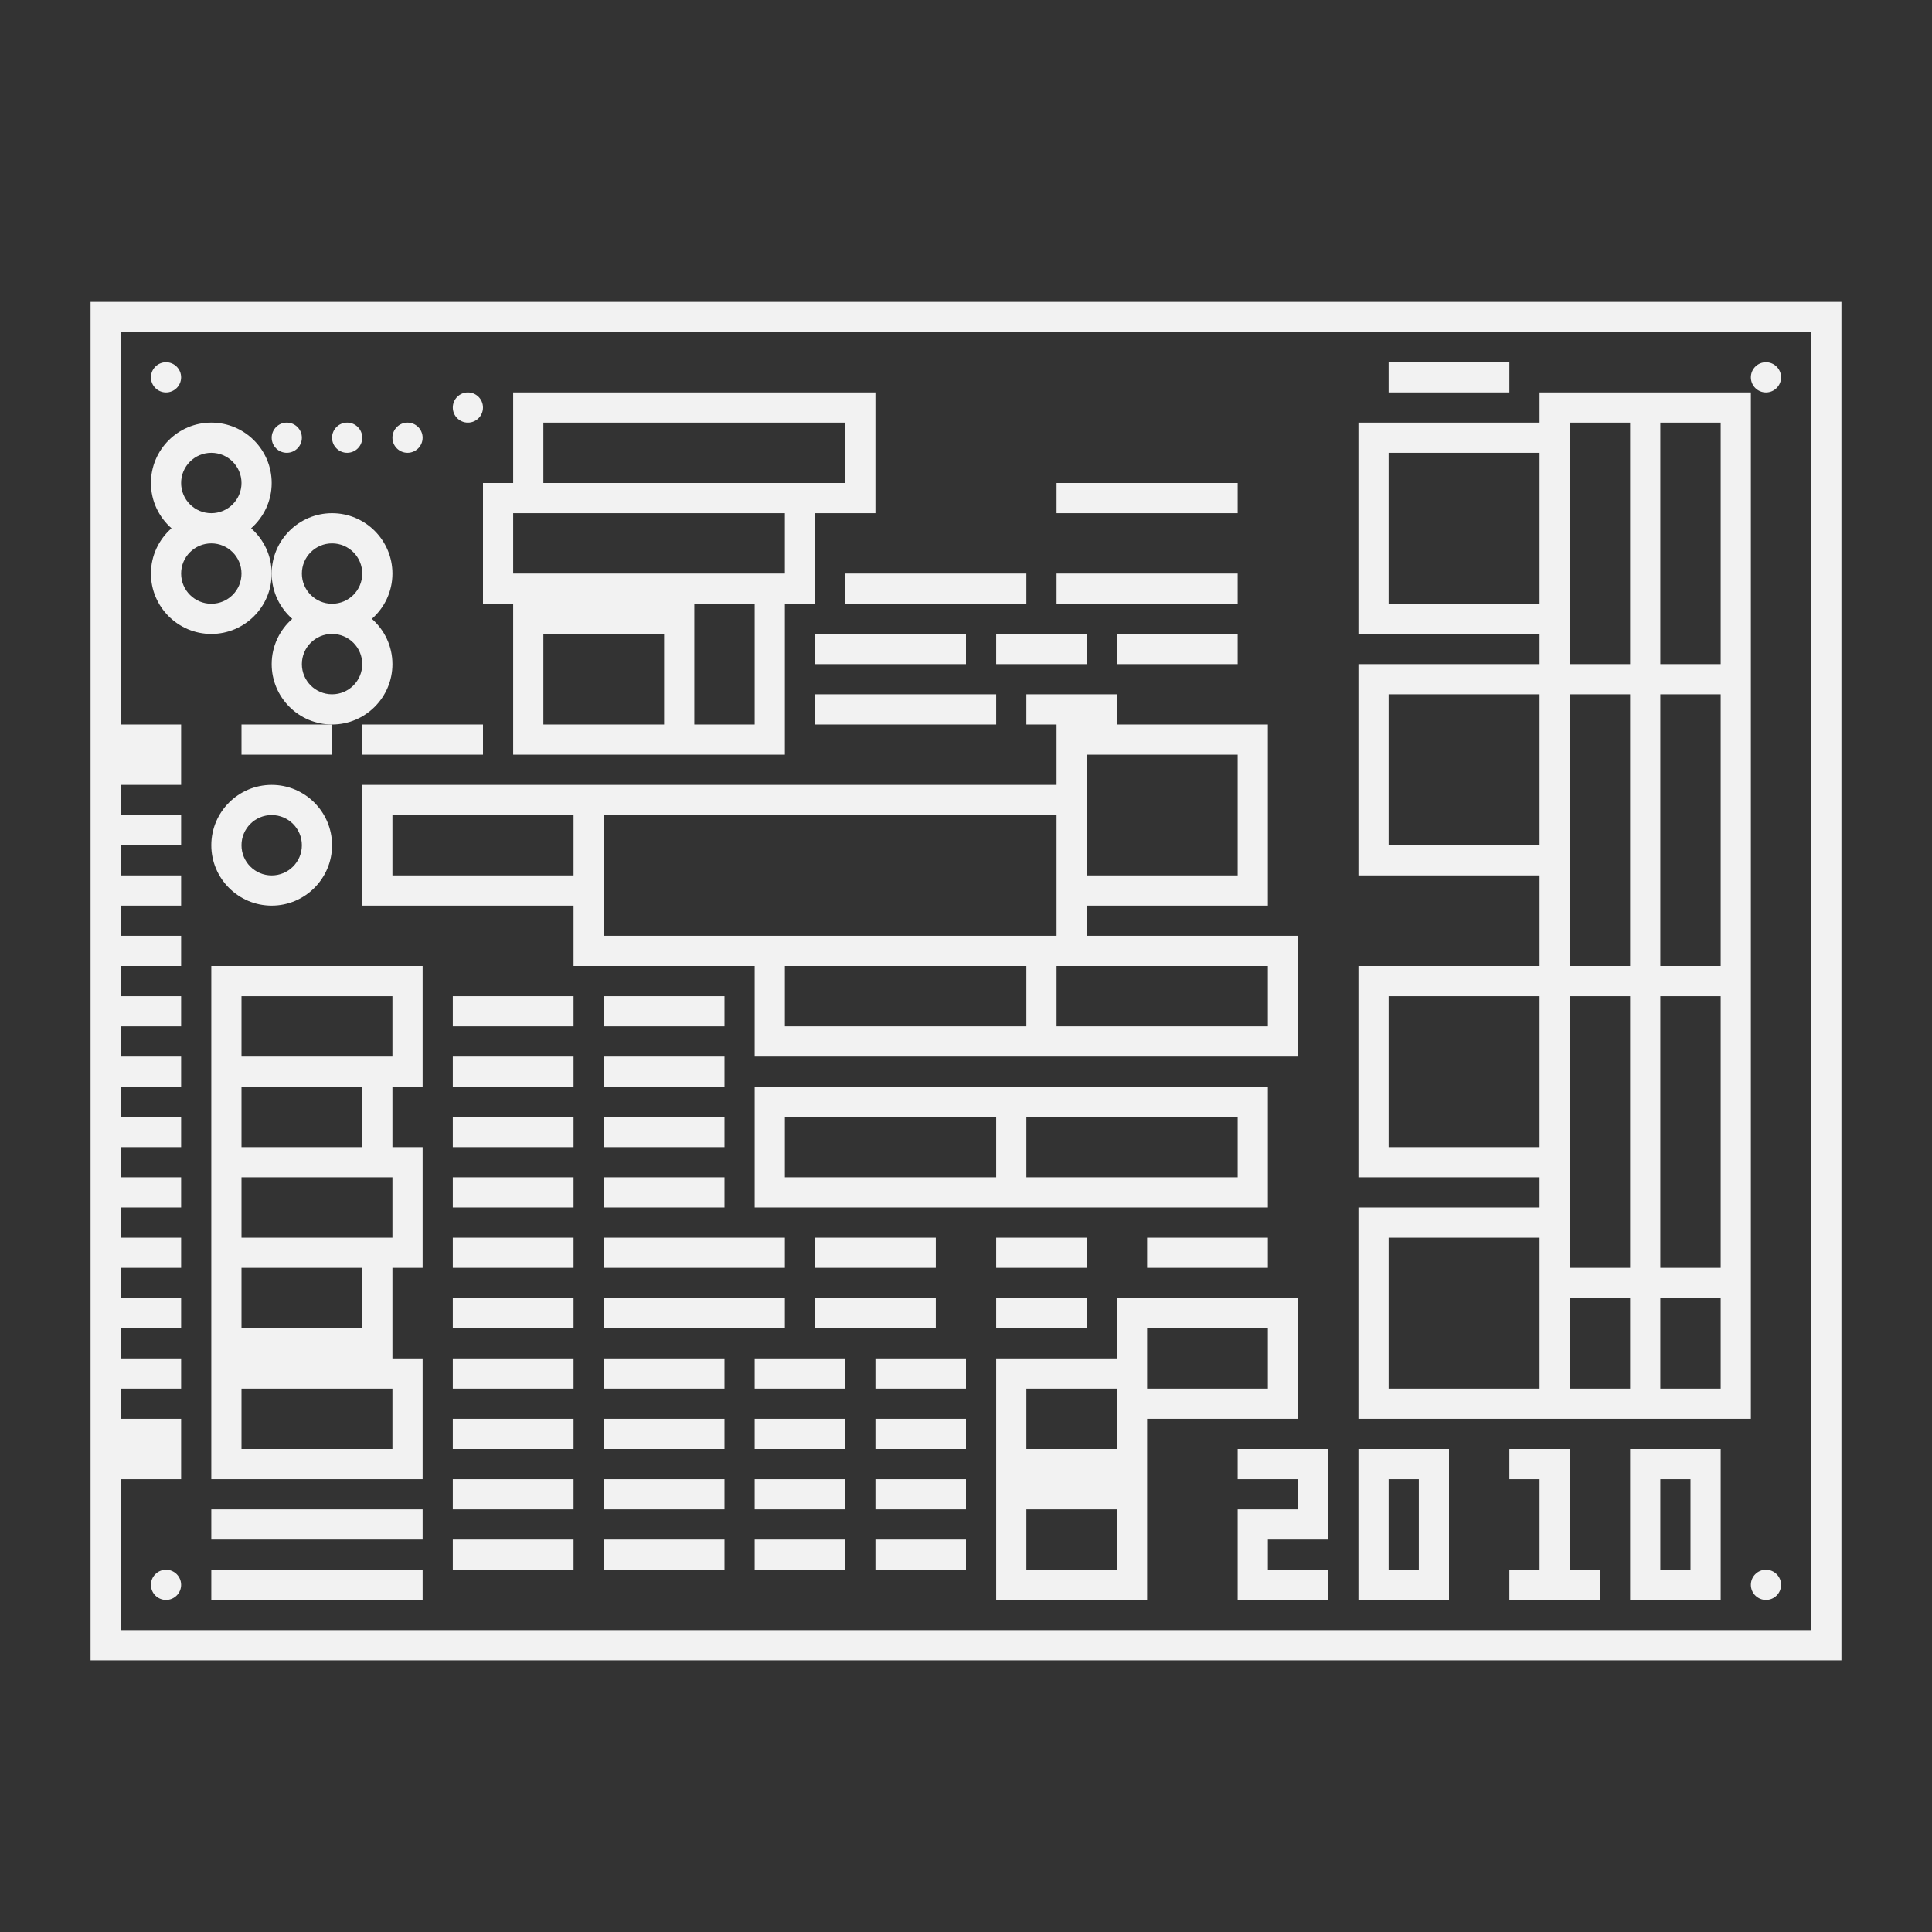 <?xml version="1.0" encoding="UTF-8" standalone="no"?>
<svg
   xmlns:dc="http://purl.org/dc/elements/1.1/"
   xmlns:cc="http://creativecommons.org/ns#"
   xmlns:rdf="http://www.w3.org/1999/02/22-rdf-syntax-ns#"
   xmlns:svg="http://www.w3.org/2000/svg"
   xmlns="http://www.w3.org/2000/svg"
   viewBox="0 0 320 320"
   height="320"
   width="320"
   xml:space="preserve"
   version="1.1"
   id="svg2"><rect x="0" y="0" width="320" height="320" fill="#333333" stroke="none"/><defs
     id="defs6"><clipPath
       id="clipPath32"
       clipPathUnits="userSpaceOnUse"><path
         id="path34"
         d="M 0,256 256,256 256,0 0,0 0,256 Z" /></clipPath></defs><g
     transform="matrix(1.25,0,0,-1.25,0,320)"
     id="g10"><g
       transform="translate(164,60)"
       id="g12"><path
         id="path14"
         style="fill:#f2f2f2;fill-opacity:1;fill-rule:nonzero;stroke:none"
         d="m 0,0 8,0 0,-4 -8,0 0,-4 0,-8 4,0 8,0 0,4 -8,0 0,4 4,0 4,0 0,8 0,4 L 0,4 0,0 Z" /></g><path
       id="path16"
       style="fill:#f2f2f2;fill-opacity:1;fill-rule:nonzero;stroke:none"
       d="m 188,48 -4,0 0,12 4,0 0,-12 z m -4,16 -4,0 0,-20 4,0 4,0 4,0 0,20 -4,0 -4,0 z" /><path
       id="path18"
       style="fill:#f2f2f2;fill-opacity:1;fill-rule:nonzero;stroke:none"
       d="m 224,48 -4,0 0,12 4,0 0,-12 z m -8,16 0,-4 0,-16 4,0 8,0 0,4 0,12 0,4 -12,0 z" /><g
       transform="translate(208,48)"
       id="g20"><path
         id="path22"
         style="fill:#f2f2f2;fill-opacity:1;fill-rule:nonzero;stroke:none"
         d="m 0,0 0,12 0,4 -4,0 -4,0 0,-4 4,0 0,-12 -4,0 0,-4 4,0 4,0 4,0 0,4 -4,0 z" /></g><g
       transform="translate(240,164)"
       id="g24"><path
         id="path26"
         style="fill:#f2f2f2;fill-opacity:1;fill-rule:nonzero;stroke:none"
         d="m 0,0 0,-4 0,-120 -208,0 -8,0 -8,0 0,20 8,0 0,8 -8,0 0,4 8,0 0,4 -8,0 0,4 8,0 0,4 -8,0 0,4 8,0 0,4 -8,0 0,4 8,0 0,4 -8,0 0,4 8,0 0,4 -8,0 0,4 8,0 0,4 -8,0 0,4 8,0 0,4 -8,0 0,4 8,0 0,4 -8,0 0,4 8,0 0,4 -8,0 0,4 8,0 0,4 -8,0 0,4 8,0 0,8 -8,0 0,52 L 0,48 0,0 Z m 0,52 -224,0 -4,0 0,-4 0,-52 0,-4 0,-4 0,-20 0,-4 0,-60 0,-4 0,-4 0,-20 0,-4 4,0 8,0 8,0 208,0 4,0 0,4 0,120 0,4 0,48 0,4 -4,0 z" /></g><g
       id="g28"><g
         clip-path="url(#clipPath32)"
         id="g30"><g
           transform="translate(22,48)"
           id="g36"><path
             id="path38"
             style="fill:#f2f2f2;fill-opacity:1;fill-rule:nonzero;stroke:none"
             d="m 0,0 c -1.104,0 -2,-0.896 -2,-2 0,-1.104 0.896,-2 2,-2 1.104,0 2,0.896 2,2 0,1.104 -0.896,2 -2,2" /></g><g
           transform="translate(22,204)"
           id="g40"><path
             id="path42"
             style="fill:#f2f2f2;fill-opacity:1;fill-rule:nonzero;stroke:none"
             d="M 0,0 C 1.104,0 2,0.896 2,2 2,3.104 1.104,4 0,4 -1.104,4 -2,3.104 -2,2 -2,0.896 -1.104,0 0,0" /></g><g
           transform="translate(234,48)"
           id="g44"><path
             id="path46"
             style="fill:#f2f2f2;fill-opacity:1;fill-rule:nonzero;stroke:none"
             d="m 0,0 c -1.104,0 -2,-0.896 -2,-2 0,-1.104 0.896,-2 2,-2 1.104,0 2,0.896 2,2 0,1.104 -0.896,2 -2,2" /></g><g
           transform="translate(234,204)"
           id="g48"><path
             id="path50"
             style="fill:#f2f2f2;fill-opacity:1;fill-rule:nonzero;stroke:none"
             d="M 0,0 C 1.104,0 2,0.896 2,2 2,3.104 1.104,4 0,4 -1.104,4 -2,3.104 -2,2 -2,0.896 -1.104,0 0,0" /></g><g
           transform="translate(68,188)"
           id="g52"><path
             id="path54"
             style="fill:#f2f2f2;fill-opacity:1;fill-rule:nonzero;stroke:none"
             d="m 0,0 4,0 32,0 0,-8 -4,0 -8,0 -4,0 -20,0 0,8 z m 4,12 40,0 0,-8 -4,0 -4,0 -32,0 0,8 z m 28,-40 -8,0 0,12 0,4 8,0 0,-16 z m -12,0 -16,0 0,12 16,0 0,-12 z m -24,28 0,-8 0,-4 4,0 0,-4 0,-12 0,-4 4,0 16,0 4,0 8,0 4,0 0,4 0,16 4,0 0,4 0,8 4,0 4,0 0,4 0,8 0,4 -4,0 -40,0 -4,0 0,-4 0,-8 -4,0 0,-4 z" /></g><g
           transform="translate(32,180)"
           id="g56"><path
             id="path58"
             style="fill:#f2f2f2;fill-opacity:1;fill-rule:nonzero;stroke:none"
             d="m 0,0 c 0,-2.209 -1.791,-4 -4,-4 -2.209,0 -4,1.791 -4,4 0,2.209 1.791,4 4,4 2.209,0 4,-1.791 4,-4 m -8,12 c 0,2.209 1.791,4 4,4 2.209,0 4,-1.791 4,-4 C 0,9.791 -1.791,8 -4,8 -6.209,8 -8,9.791 -8,12 M -12,0 c 0,-4.411 3.589,-8 8,-8 4.411,0 8,3.589 8,8 C 4,2.39 2.941,4.533 1.274,6 2.941,7.467 4,9.61 4,12 c 0,4.411 -3.589,8 -8,8 -4.411,0 -8,-3.589 -8,-8 0,-2.39 1.059,-4.533 2.726,-6 C -10.941,4.533 -12,2.39 -12,0" /></g><g
           transform="translate(44,184)"
           id="g60"><path
             id="path62"
             style="fill:#f2f2f2;fill-opacity:1;fill-rule:nonzero;stroke:none"
             d="m 0,0 c 2.209,0 4,-1.791 4,-4 0,-2.209 -1.791,-4 -4,-4 -2.209,0 -4,1.791 -4,4 0,2.209 1.791,4 4,4 m 4,-16 c 0,-2.209 -1.791,-4 -4,-4 -2.209,0 -4,1.791 -4,4 0,2.209 1.791,4 4,4 2.209,0 4,-1.791 4,-4 m -9.274,6 C -6.941,-11.467 -8,-13.61 -8,-16 c 0,-4.411 3.589,-8 8,-8 4.411,0 8,3.589 8,8 0,2.39 -1.059,4.533 -2.726,6 C 6.941,-8.533 8,-6.39 8,-4 8,0.411 4.411,4 0,4 -4.411,4 -8,0.411 -8,-4 c 0,-2.39 1.059,-4.533 2.726,-6" /></g><g
           transform="translate(38,196)"
           id="g64"><path
             id="path66"
             style="fill:#f2f2f2;fill-opacity:1;fill-rule:nonzero;stroke:none"
             d="M 0,0 C 1.104,0 2,0.896 2,2 2,3.104 1.104,4 0,4 -1.104,4 -2,3.104 -2,2 -2,0.896 -1.104,0 0,0" /></g><g
           transform="translate(46,196)"
           id="g68"><path
             id="path70"
             style="fill:#f2f2f2;fill-opacity:1;fill-rule:nonzero;stroke:none"
             d="M 0,0 C 1.104,0 2,0.896 2,2 2,3.104 1.104,4 0,4 -1.104,4 -2,3.104 -2,2 -2,0.896 -1.104,0 0,0" /></g><g
           transform="translate(54,196)"
           id="g72"><path
             id="path74"
             style="fill:#f2f2f2;fill-opacity:1;fill-rule:nonzero;stroke:none"
             d="M 0,0 C 1.104,0 2,0.896 2,2 2,3.104 1.104,4 0,4 -1.104,4 -2,3.104 -2,2 -2,0.896 -1.104,0 0,0" /></g><g
           transform="translate(62,200)"
           id="g76"><path
             id="path78"
             style="fill:#f2f2f2;fill-opacity:1;fill-rule:nonzero;stroke:none"
             d="M 0,0 C 1.104,0 2,0.896 2,2 2,3.104 1.104,4 0,4 -1.104,4 -2,3.104 -2,2 -2,0.896 -1.104,0 0,0" /></g><path
           id="path80"
           style="fill:#f2f2f2;fill-opacity:1;fill-rule:nonzero;stroke:none"
           d="m 164,192 -24,0 0,-4 24,0 0,4 z" /><path
           id="path82"
           style="fill:#f2f2f2;fill-opacity:1;fill-rule:nonzero;stroke:none"
           d="m 164,180 -24,0 0,-4 24,0 0,4 z" /><path
           id="path84"
           style="fill:#f2f2f2;fill-opacity:1;fill-rule:nonzero;stroke:none"
           d="m 112,176 24,0 0,4 -24,0 0,-4 z" /><path
           id="path86"
           style="fill:#f2f2f2;fill-opacity:1;fill-rule:nonzero;stroke:none"
           d="m 108,168 20,0 0,4 -20,0 0,-4 z" /><path
           id="path88"
           style="fill:#f2f2f2;fill-opacity:1;fill-rule:nonzero;stroke:none"
           d="m 144,172 -12,0 0,-4 12,0 0,4 z" /><path
           id="path90"
           style="fill:#f2f2f2;fill-opacity:1;fill-rule:nonzero;stroke:none"
           d="m 164,172 -16,0 0,-4 16,0 0,4 z" /><path
           id="path92"
           style="fill:#f2f2f2;fill-opacity:1;fill-rule:nonzero;stroke:none"
           d="m 108,160 24,0 0,4 -24,0 0,-4 z" /><path
           id="path94"
           style="fill:#f2f2f2;fill-opacity:1;fill-rule:nonzero;stroke:none"
           d="m 64,160 -16,0 0,-4 16,0 0,4 z" /><path
           id="path96"
           style="fill:#f2f2f2;fill-opacity:1;fill-rule:nonzero;stroke:none"
           d="m 32,156 12,0 0,4 -12,0 0,-4 z" /><g
           transform="translate(184,92)"
           id="g98"><path
             id="path100"
             style="fill:#f2f2f2;fill-opacity:1;fill-rule:nonzero;stroke:none"
             d="m 0,0 20,0 0,-4 0,-4 0,-12 -20,0 0,20 z m 24,8 0,4 0,20 8,0 0,-36 -8,0 0,4 0,4 0,4 z M 0,32 20,32 20,12 0,12 0,32 Z m 24,16 0,4 0,20 8,0 0,-36 -8,0 0,12 z M 0,72 20,72 20,52 0,52 0,72 Z m 24,8 0,4 0,20 0,4 8,0 0,-32 -8,0 0,4 z m -24,24 20,0 0,-20 -20,0 0,20 z m 36,4 8,0 0,-32 -8,0 0,32 z m 8,-72 -8,0 0,36 8,0 0,-36 z m 0,-40 -8,0 0,36 8,0 0,-36 z m 0,-16 -8,0 0,12 8,0 0,-12 z m -12,0 -8,0 0,12 8,0 0,-12 z m -12,-4 4,0 8,0 4,0 8,0 4,0 0,4 0,12 0,4 0,36 0,4 0,36 0,4 0,32 0,4 -4,0 -8,0 -4,0 -8,0 -4,0 0,-4 -20,0 -4,0 0,-4 0,-20 0,-4 4,0 20,0 0,-4 -20,0 -4,0 0,-4 0,-20 0,-4 4,0 20,0 0,-12 -20,0 -4,0 0,-4 0,-20 0,-4 4,0 20,0 0,-4 -20,0 -4,0 0,-4 0,-20 0,-4 4,0 20,0 z" /></g><path
           id="path102"
           style="fill:#f2f2f2;fill-opacity:1;fill-rule:nonzero;stroke:none"
           d="m 164,100 -28,0 0,8 28,0 0,-8 z m -32,0 -28,0 0,8 28,0 0,-8 z m 36,0 0,8 0,4 -4,0 -28,0 -4,0 -28,0 -4,0 0,-4 0,-8 0,-4 4,0 28,0 4,0 28,0 4,0 0,4 z" /><path
           id="path104"
           style="fill:#f2f2f2;fill-opacity:1;fill-rule:nonzero;stroke:none"
           d="m 200,208 -16,0 0,-4 16,0 0,4 z" /><g
           transform="translate(52,116)"
           id="g106"><path
             id="path108"
             style="fill:#f2f2f2;fill-opacity:1;fill-rule:nonzero;stroke:none"
             d="m 0,0 -4,0 -16,0 0,8 20,0 0,-8 z m -4,-12 -16,0 0,8 16,0 0,-8 z m 4,-12 -4,0 -16,0 0,8 16,0 4,0 0,-8 z m -4,-12 -16,0 0,8 16,0 0,-8 z m 4,-16 -20,0 0,8 20,0 0,-8 z m -20,64 -4,0 0,-4 0,-8 0,-4 0,-8 0,-4 0,-8 0,-4 0,-8 0,-4 0,-4 0,-8 0,-4 4,0 20,0 4,0 0,4 0,8 0,4 -4,0 0,4 0,8 4,0 0,4 0,8 0,4 -4,0 0,8 4,0 0,4 0,8 0,4 -4,0 -20,0 z" /></g><path
           id="path110"
           style="fill:#f2f2f2;fill-opacity:1;fill-rule:nonzero;stroke:none"
           d="m 28,52 28,0 0,4 -28,0 0,-4 z" /><path
           id="path112"
           style="fill:#f2f2f2;fill-opacity:1;fill-rule:nonzero;stroke:none"
           d="m 28,44 28,0 0,4 -28,0 0,-4 z" /><path
           id="path114"
           style="fill:#f2f2f2;fill-opacity:1;fill-rule:nonzero;stroke:none"
           d="m 60,120 16,0 0,4 -16,0 0,-4 z" /><path
           id="path116"
           style="fill:#f2f2f2;fill-opacity:1;fill-rule:nonzero;stroke:none"
           d="m 96,124 -16,0 0,-4 16,0 0,4 z" /><path
           id="path118"
           style="fill:#f2f2f2;fill-opacity:1;fill-rule:nonzero;stroke:none"
           d="m 60,112 16,0 0,4 -16,0 0,-4 z" /><path
           id="path120"
           style="fill:#f2f2f2;fill-opacity:1;fill-rule:nonzero;stroke:none"
           d="m 80,112 16,0 0,4 -16,0 0,-4 z" /><path
           id="path122"
           style="fill:#f2f2f2;fill-opacity:1;fill-rule:nonzero;stroke:none"
           d="m 60,104 16,0 0,4 -16,0 0,-4 z" /><path
           id="path124"
           style="fill:#f2f2f2;fill-opacity:1;fill-rule:nonzero;stroke:none"
           d="m 80,104 16,0 0,4 -16,0 0,-4 z" /><path
           id="path126"
           style="fill:#f2f2f2;fill-opacity:1;fill-rule:nonzero;stroke:none"
           d="m 60,96 16,0 0,4 -16,0 0,-4 z" /><path
           id="path128"
           style="fill:#f2f2f2;fill-opacity:1;fill-rule:nonzero;stroke:none"
           d="m 80,96 16,0 0,4 -16,0 0,-4 z" /><path
           id="path130"
           style="fill:#f2f2f2;fill-opacity:1;fill-rule:nonzero;stroke:none"
           d="m 60,88 16,0 0,4 -16,0 0,-4 z" /><path
           id="path132"
           style="fill:#f2f2f2;fill-opacity:1;fill-rule:nonzero;stroke:none"
           d="m 80,88 24,0 0,4 -24,0 0,-4 z" /><path
           id="path134"
           style="fill:#f2f2f2;fill-opacity:1;fill-rule:nonzero;stroke:none"
           d="m 60,80 16,0 0,4 -16,0 0,-4 z" /><path
           id="path136"
           style="fill:#f2f2f2;fill-opacity:1;fill-rule:nonzero;stroke:none"
           d="m 60,72 16,0 0,4 -16,0 0,-4 z" /><path
           id="path138"
           style="fill:#f2f2f2;fill-opacity:1;fill-rule:nonzero;stroke:none"
           d="m 60,64 16,0 0,4 -16,0 0,-4 z" /><path
           id="path140"
           style="fill:#f2f2f2;fill-opacity:1;fill-rule:nonzero;stroke:none"
           d="m 60,56 16,0 0,4 -16,0 0,-4 z" /><path
           id="path142"
           style="fill:#f2f2f2;fill-opacity:1;fill-rule:nonzero;stroke:none"
           d="m 60,48 16,0 0,4 -16,0 0,-4 z" /><path
           id="path144"
           style="fill:#f2f2f2;fill-opacity:1;fill-rule:nonzero;stroke:none"
           d="m 80,72 16,0 0,4 -16,0 0,-4 z" /><path
           id="path146"
           style="fill:#f2f2f2;fill-opacity:1;fill-rule:nonzero;stroke:none"
           d="m 80,64 16,0 0,4 -16,0 0,-4 z" /><path
           id="path148"
           style="fill:#f2f2f2;fill-opacity:1;fill-rule:nonzero;stroke:none"
           d="m 80,56 16,0 0,4 -16,0 0,-4 z" /><path
           id="path150"
           style="fill:#f2f2f2;fill-opacity:1;fill-rule:nonzero;stroke:none"
           d="m 80,48 16,0 0,4 -16,0 0,-4 z" /><path
           id="path152"
           style="fill:#f2f2f2;fill-opacity:1;fill-rule:nonzero;stroke:none"
           d="m 100,72 12,0 0,4 -12,0 0,-4 z" /><path
           id="path154"
           style="fill:#f2f2f2;fill-opacity:1;fill-rule:nonzero;stroke:none"
           d="m 100,64 12,0 0,4 -12,0 0,-4 z" /><path
           id="path156"
           style="fill:#f2f2f2;fill-opacity:1;fill-rule:nonzero;stroke:none"
           d="m 100,56 12,0 0,4 -12,0 0,-4 z" /><path
           id="path158"
           style="fill:#f2f2f2;fill-opacity:1;fill-rule:nonzero;stroke:none"
           d="m 100,48 12,0 0,4 -12,0 0,-4 z" /><path
           id="path160"
           style="fill:#f2f2f2;fill-opacity:1;fill-rule:nonzero;stroke:none"
           d="m 116,72 12,0 0,4 -12,0 0,-4 z" /><path
           id="path162"
           style="fill:#f2f2f2;fill-opacity:1;fill-rule:nonzero;stroke:none"
           d="m 116,64 12,0 0,4 -12,0 0,-4 z" /><path
           id="path164"
           style="fill:#f2f2f2;fill-opacity:1;fill-rule:nonzero;stroke:none"
           d="m 116,56 12,0 0,4 -12,0 0,-4 z" /><path
           id="path166"
           style="fill:#f2f2f2;fill-opacity:1;fill-rule:nonzero;stroke:none"
           d="m 116,48 12,0 0,4 -12,0 0,-4 z" /><path
           id="path168"
           style="fill:#f2f2f2;fill-opacity:1;fill-rule:nonzero;stroke:none"
           d="m 80,80 24,0 0,4 -24,0 0,-4 z" /><path
           id="path170"
           style="fill:#f2f2f2;fill-opacity:1;fill-rule:nonzero;stroke:none"
           d="m 124,92 -16,0 0,-4 16,0 0,4 z" /><path
           id="path172"
           style="fill:#f2f2f2;fill-opacity:1;fill-rule:nonzero;stroke:none"
           d="m 108,80 16,0 0,4 -16,0 0,-4 z" /><path
           id="path174"
           style="fill:#f2f2f2;fill-opacity:1;fill-rule:nonzero;stroke:none"
           d="m 144,92 -12,0 0,-4 12,0 0,4 z" /><path
           id="path176"
           style="fill:#f2f2f2;fill-opacity:1;fill-rule:nonzero;stroke:none"
           d="m 132,80 12,0 0,4 -12,0 0,-4 z" /><path
           id="path178"
           style="fill:#f2f2f2;fill-opacity:1;fill-rule:nonzero;stroke:none"
           d="m 152,88 16,0 0,4 -16,0 0,-4 z" /><g
           transform="translate(168,72)"
           id="g180"><path
             id="path182"
             style="fill:#f2f2f2;fill-opacity:1;fill-rule:nonzero;stroke:none"
             d="m 0,0 -16,0 0,4 0,4 16,0 0,-8 z m -20,-8 -12,0 0,8 12,0 0,-4 0,-4 z m 0,-16 -12,0 0,8 12,0 0,-8 z m 4,36 -4,0 0,-4 0,-4 -12,0 -4,0 0,-4 0,-8 0,-4 0,-4 0,-8 0,-4 4,0 12,0 4,0 0,4 0,8 0,4 0,4 0,4 16,0 4,0 0,4 0,8 0,4 -4,0 -16,0 z" /></g><g
           transform="translate(32,144)"
           id="g184"><path
             id="path186"
             style="fill:#f2f2f2;fill-opacity:1;fill-rule:nonzero;stroke:none"
             d="M 0,0 C 0,2.209 1.791,4 4,4 6.209,4 8,2.209 8,0 8,-2.209 6.209,-4 4,-4 1.791,-4 0,-2.209 0,0 M 12,0 C 12,4.411 8.411,8 4,8 -0.411,8 -4,4.411 -4,0 c 0,-4.411 3.589,-8 8,-8 4.411,0 8,3.589 8,8" /></g><g
           transform="translate(140,132)"
           id="g188"><path
             id="path190"
             style="fill:#f2f2f2;fill-opacity:1;fill-rule:nonzero;stroke:none"
             d="m 0,0 -4,0 -32,0 -4,0 -20,0 0,4 0,4 0,8 L 0,16 0,8 0,4 0,0 Z m 28,-4 0,-8 -28,0 0,8 4,0 24,0 z m -32,-8 -32,0 0,8 32,0 0,-8 z m -84,28 24,0 0,-8 -24,0 0,8 z m 92,8 20,0 0,-16 -20,0 0,8 0,4 0,4 z m 20,-20 4,0 0,4 0,16 0,4 -4,0 -16,0 0,4 -12,0 0,-4 4,0 0,-4 0,-4 -60,0 -4,0 -24,0 -4,0 0,-4 0,-8 0,-4 4,0 24,0 0,-4 0,-4 4,0 20,0 0,-8 0,-4 4,0 32,0 4,0 28,0 4,0 0,4 0,8 0,4 -4,0 -24,0 0,4 20,0 z" /></g></g></g></g></svg>